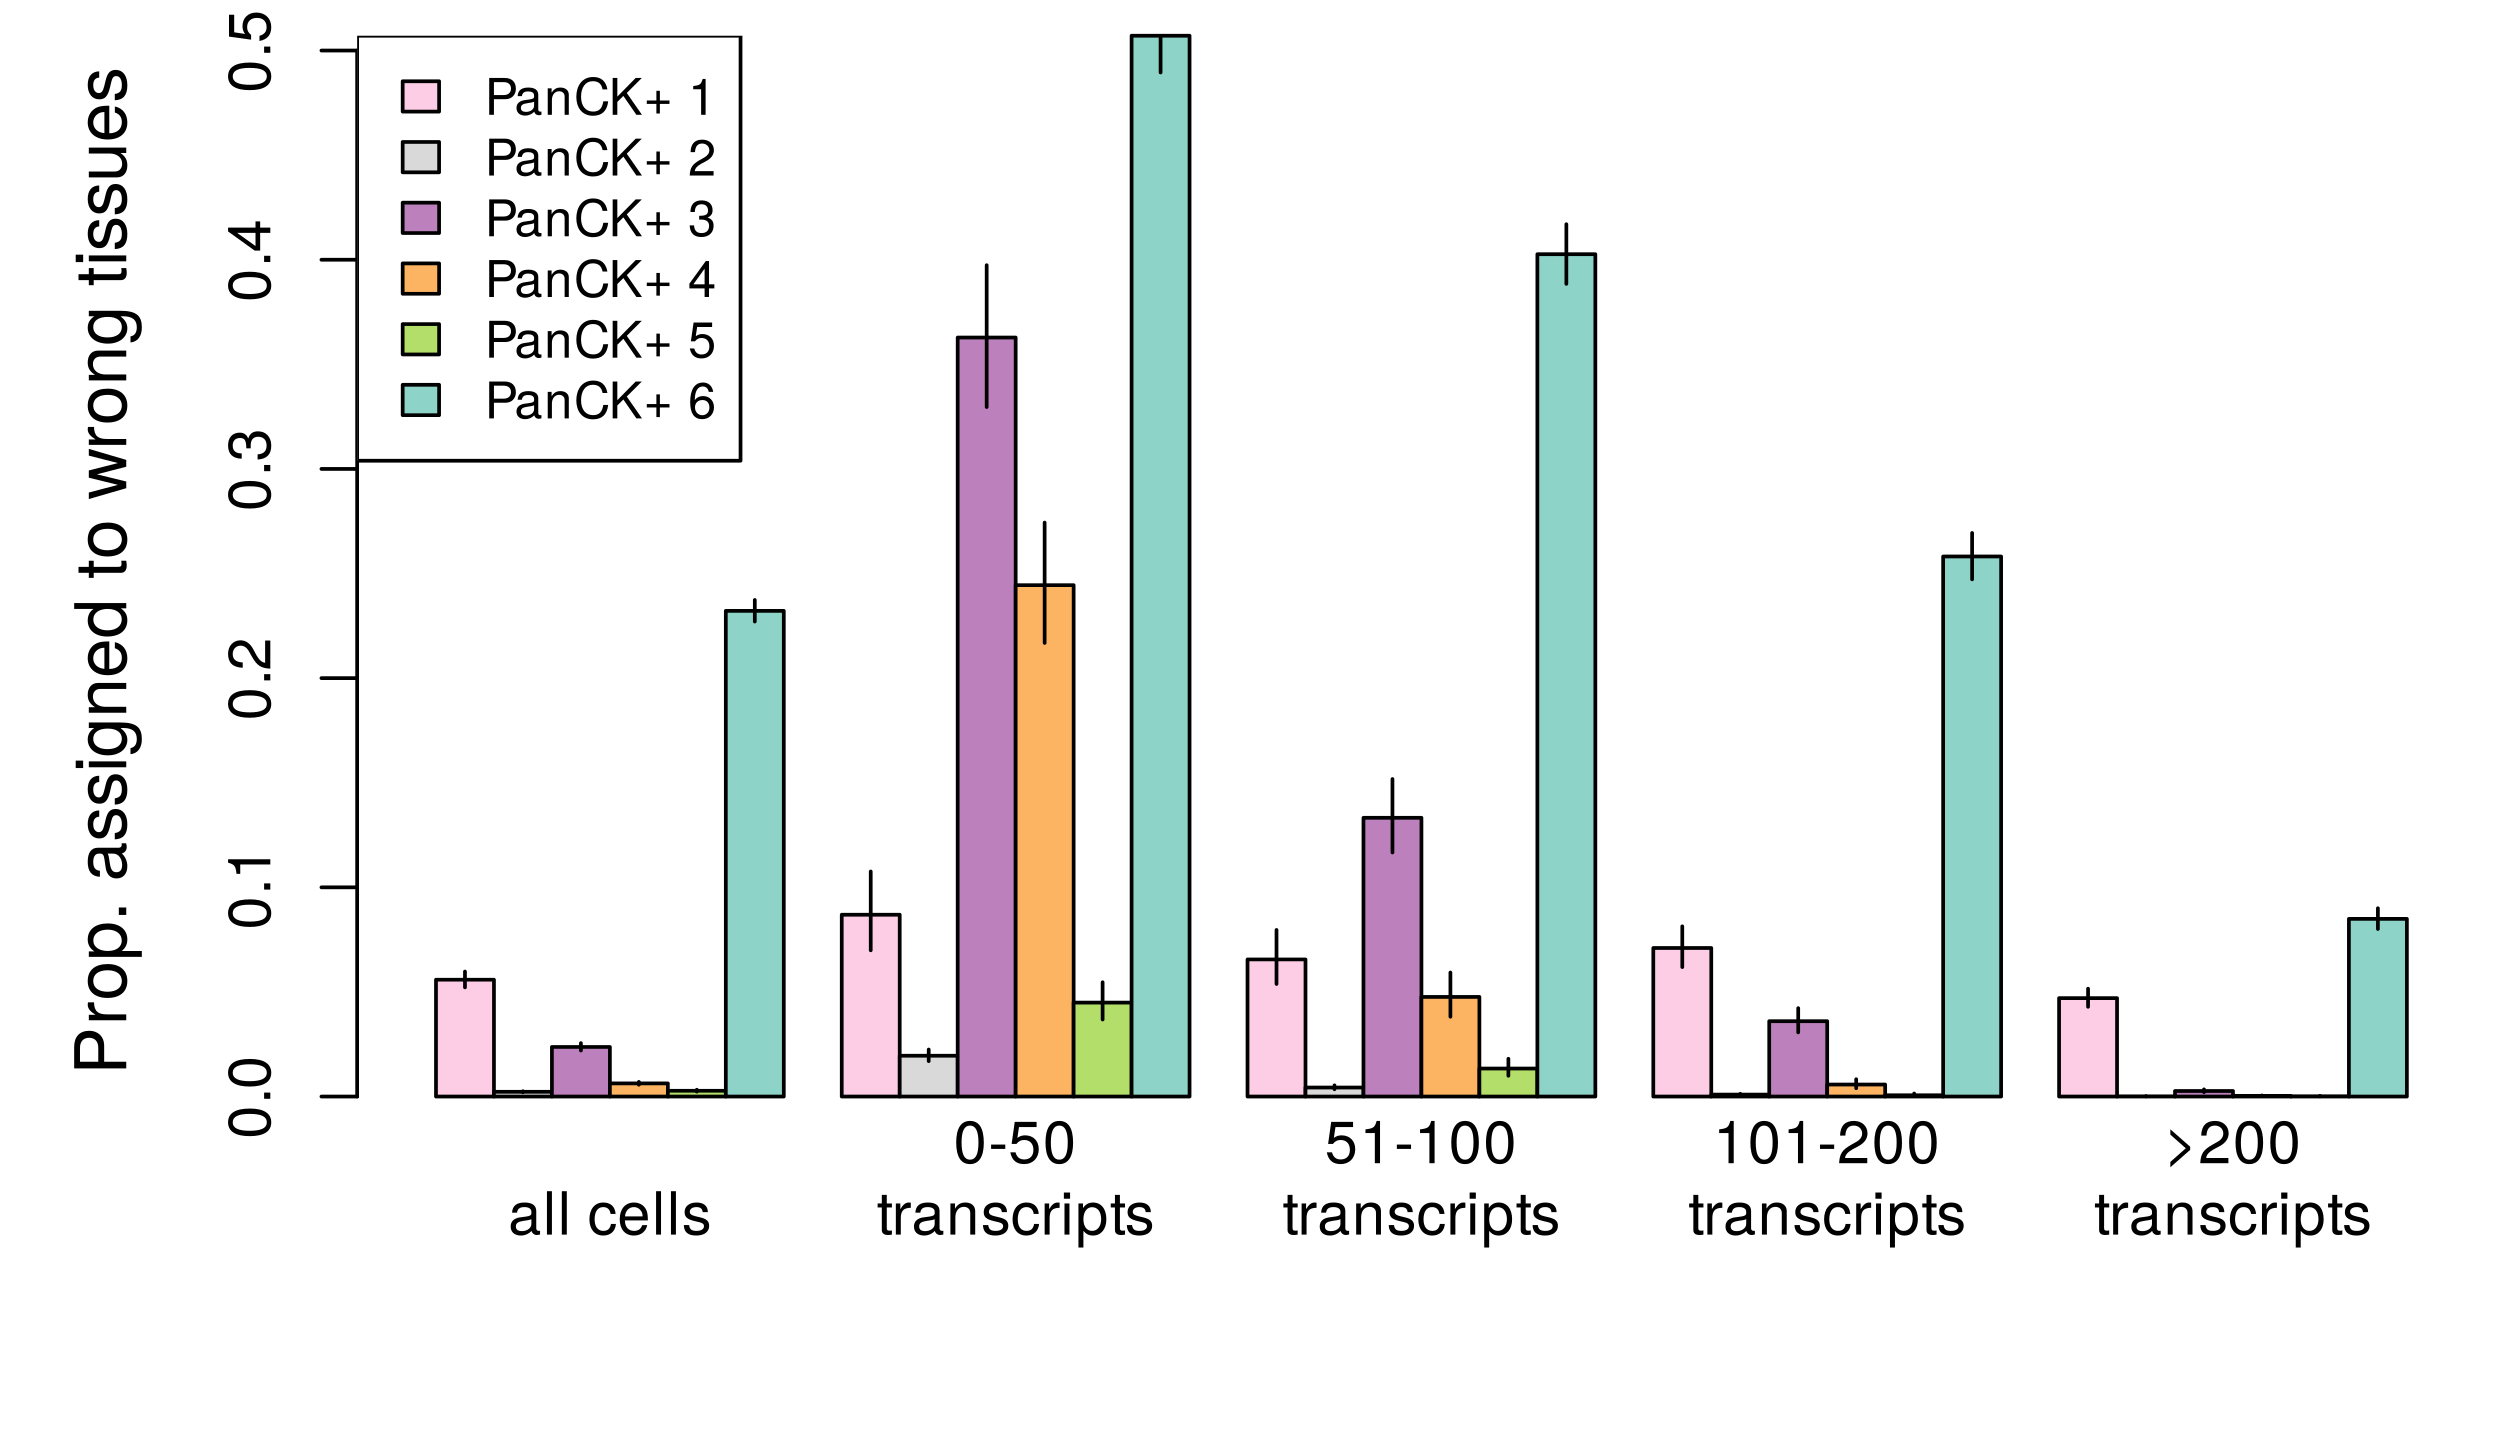 <?xml version="1.0" encoding="UTF-8"?>
<svg xmlns="http://www.w3.org/2000/svg" xmlns:xlink="http://www.w3.org/1999/xlink" width="504pt" height="288pt" viewBox="0 0 504 288" version="1.1">
<defs>
<g>
<symbol overflow="visible" id="glyph0-0">
<path style="stroke:none;" d=""/>
</symbol>
<symbol overflow="visible" id="glyph0-1">
<path style="stroke:none;" d="M 6.422 -0.031 L 6.422 -0.781 C 6.312 -0.75 6.266 -0.75 6.203 -0.75 C 5.859 -0.75 5.656 -0.938 5.656 -1.25 L 5.656 -4.75 C 5.656 -5.875 4.844 -6.469 3.297 -6.469 C 1.781 -6.469 0.844 -5.875 0.781 -4.422 L 1.781 -4.422 C 1.875 -5.203 2.328 -5.547 3.266 -5.547 C 4.156 -5.547 4.672 -5.203 4.672 -4.609 L 4.672 -4.344 C 4.672 -3.922 4.422 -3.75 3.625 -3.641 C 2.203 -3.469 1.984 -3.422 1.609 -3.266 C 0.875 -2.969 0.5 -2.406 0.5 -1.625 C 0.5 -0.484 1.297 0.188 2.562 0.188 C 3.375 0.188 4.156 -0.156 4.703 -0.75 C 4.812 -0.266 5.25 0.078 5.734 0.078 C 5.938 0.078 6.094 0.062 6.422 -0.031 Z M 4.672 -2.172 C 4.672 -1.266 3.75 -0.703 2.781 -0.703 C 2 -0.703 1.547 -0.969 1.547 -1.656 C 1.547 -2.312 1.984 -2.609 3.062 -2.766 C 4.109 -2.906 4.328 -2.953 4.672 -3.109 Z M 4.672 -2.172 "/>
</symbol>
<symbol overflow="visible" id="glyph0-2">
<path style="stroke:none;" d="M 1.812 0 L 1.812 -8.75 L 0.812 -8.75 L 0.812 0 Z M 1.812 0 "/>
</symbol>
<symbol overflow="visible" id="glyph0-3">
<path style="stroke:none;" d=""/>
</symbol>
<symbol overflow="visible" id="glyph0-4">
<path style="stroke:none;" d="M 5.719 -2.156 L 4.719 -2.156 C 4.547 -1.156 4.031 -0.75 3.188 -0.75 C 2.078 -0.75 1.422 -1.594 1.422 -3.078 C 1.422 -4.656 2.062 -5.547 3.156 -5.547 C 4 -5.547 4.531 -5.047 4.641 -4.172 L 5.656 -4.172 C 5.531 -5.719 4.578 -6.469 3.172 -6.469 C 1.469 -6.469 0.375 -5.172 0.375 -3.078 C 0.375 -1.062 1.453 0.188 3.156 0.188 C 4.656 0.188 5.609 -0.719 5.719 -2.156 Z M 5.719 -2.156 "/>
</symbol>
<symbol overflow="visible" id="glyph0-5">
<path style="stroke:none;" d="M 6.156 -2.859 C 6.156 -3.766 6.078 -4.344 5.906 -4.812 C 5.5 -5.844 4.531 -6.469 3.359 -6.469 C 1.609 -6.469 0.484 -5.172 0.484 -3.109 C 0.484 -1.047 1.578 0.188 3.344 0.188 C 4.781 0.188 5.766 -0.641 6.031 -1.906 L 5.016 -1.906 C 4.734 -1.078 4.172 -0.75 3.375 -0.75 C 2.328 -0.75 1.547 -1.422 1.531 -2.859 Z M 5.094 -3.75 C 5.094 -3.75 5.094 -3.703 5.078 -3.672 L 1.547 -3.672 C 1.625 -4.781 2.344 -5.547 3.344 -5.547 C 4.328 -5.547 5.094 -4.734 5.094 -3.75 Z M 5.094 -3.75 "/>
</symbol>
<symbol overflow="visible" id="glyph0-6">
<path style="stroke:none;" d="M 5.516 -1.766 C 5.516 -2.703 4.984 -3.172 3.734 -3.469 L 2.766 -3.703 C 1.953 -3.891 1.609 -4.156 1.609 -4.594 C 1.609 -5.172 2.125 -5.547 2.938 -5.547 C 3.75 -5.547 4.172 -5.203 4.203 -4.531 L 5.25 -4.531 C 5.25 -5.766 4.422 -6.469 2.969 -6.469 C 1.516 -6.469 0.562 -5.719 0.562 -4.547 C 0.562 -3.562 1.062 -3.094 2.562 -2.734 L 3.484 -2.516 C 4.188 -2.344 4.469 -2.141 4.469 -1.688 C 4.469 -1.094 3.875 -0.75 3 -0.75 C 2.094 -0.75 1.594 -0.953 1.469 -1.922 L 0.406 -1.922 C 0.453 -0.469 1.266 0.188 2.922 0.188 C 4.5 0.188 5.516 -0.547 5.516 -1.766 Z M 5.516 -1.766 "/>
</symbol>
<symbol overflow="visible" id="glyph0-7">
<path style="stroke:none;" d="M 6.078 -4.094 C 6.078 -7.047 5.141 -8.516 3.297 -8.516 C 1.469 -8.516 0.516 -7.016 0.516 -4.156 C 0.516 -1.297 1.469 0.188 3.297 0.188 C 5.094 0.188 6.078 -1.297 6.078 -4.094 Z M 5 -4.188 C 5 -1.781 4.453 -0.703 3.281 -0.703 C 2.156 -0.703 1.594 -1.828 1.594 -4.156 C 1.594 -6.484 2.156 -7.578 3.297 -7.578 C 4.438 -7.578 5 -6.469 5 -4.188 Z M 5 -4.188 "/>
</symbol>
<symbol overflow="visible" id="glyph0-8">
<path style="stroke:none;" d="M 3.406 -2.875 L 3.406 -3.75 L 0.547 -3.75 L 0.547 -2.875 Z M 3.406 -2.875 "/>
</symbol>
<symbol overflow="visible" id="glyph0-9">
<path style="stroke:none;" d="M 6.156 -2.812 C 6.156 -4.5 5.047 -5.609 3.406 -5.609 C 2.812 -5.609 2.328 -5.453 1.844 -5.094 L 2.172 -7.281 L 5.719 -7.281 L 5.719 -8.328 L 1.312 -8.328 L 0.688 -3.875 L 1.656 -3.875 C 2.141 -4.469 2.562 -4.672 3.219 -4.672 C 4.359 -4.672 5.078 -3.938 5.078 -2.672 C 5.078 -1.453 4.375 -0.75 3.219 -0.75 C 2.297 -0.75 1.734 -1.219 1.469 -2.188 L 0.422 -2.188 C 0.766 -0.484 1.734 0.188 3.234 0.188 C 4.953 0.188 6.156 -1.016 6.156 -2.812 Z M 6.156 -2.812 "/>
</symbol>
<symbol overflow="visible" id="glyph0-10">
<path style="stroke:none;" d="M 3.047 0 L 3.047 -0.844 C 2.922 -0.797 2.766 -0.797 2.562 -0.797 C 2.141 -0.797 2.016 -0.906 2.016 -1.359 L 2.016 -5.469 L 3.047 -5.469 L 3.047 -6.281 L 2.016 -6.281 L 2.016 -8.016 L 1.016 -8.016 L 1.016 -6.281 L 0.172 -6.281 L 0.172 -5.469 L 1.016 -5.469 L 1.016 -0.906 C 1.016 -0.281 1.453 0.078 2.234 0.078 C 2.469 0.078 2.719 0.062 3.047 0 Z M 3.047 0 "/>
</symbol>
<symbol overflow="visible" id="glyph0-11">
<path style="stroke:none;" d="M 3.859 -5.406 L 3.859 -6.438 C 3.688 -6.453 3.594 -6.469 3.469 -6.469 C 2.812 -6.469 2.328 -6.078 1.75 -5.141 L 1.75 -6.281 L 0.844 -6.281 L 0.844 0 L 1.844 0 L 1.844 -3.266 C 1.844 -4.688 2.297 -5.391 3.859 -5.406 Z M 3.859 -5.406 "/>
</symbol>
<symbol overflow="visible" id="glyph0-12">
<path style="stroke:none;" d="M 5.844 0 L 5.844 -4.75 C 5.844 -5.797 5.062 -6.469 3.859 -6.469 C 2.922 -6.469 2.312 -6.109 1.766 -5.234 L 1.766 -6.281 L 0.844 -6.281 L 0.844 0 L 1.844 0 L 1.844 -3.469 C 1.844 -4.75 2.531 -5.594 3.547 -5.594 C 4.344 -5.594 4.844 -5.109 4.844 -4.359 L 4.844 0 Z M 5.844 0 "/>
</symbol>
<symbol overflow="visible" id="glyph0-13">
<path style="stroke:none;" d="M 1.844 0 L 1.844 -6.281 L 0.844 -6.281 L 0.844 0 Z M 1.969 -7.234 L 1.969 -8.484 L 0.719 -8.484 L 0.719 -7.234 Z M 1.969 -7.234 "/>
</symbol>
<symbol overflow="visible" id="glyph0-14">
<path style="stroke:none;" d="M 6.281 -3.078 C 6.281 -5.203 5.25 -6.469 3.578 -6.469 C 2.719 -6.469 2.047 -6.078 1.578 -5.344 L 1.578 -6.281 L 0.656 -6.281 L 0.656 2.609 L 1.656 2.609 L 1.656 -0.75 C 2.188 -0.109 2.766 0.188 3.594 0.188 C 5.203 0.188 6.281 -1.078 6.281 -3.078 Z M 5.234 -3.109 C 5.234 -1.688 4.5 -0.75 3.406 -0.75 C 2.359 -0.75 1.656 -1.625 1.656 -3.094 C 1.656 -4.578 2.359 -5.531 3.406 -5.531 C 4.516 -5.531 5.234 -4.609 5.234 -3.109 Z M 5.234 -3.109 "/>
</symbol>
<symbol overflow="visible" id="glyph0-15">
<path style="stroke:none;" d="M 4.156 0 L 4.156 -8.516 L 3.469 -8.516 C 3.094 -7.203 2.859 -7.016 1.219 -6.812 L 1.219 -6.062 L 3.109 -6.062 L 3.109 0 Z M 4.156 0 "/>
</symbol>
<symbol overflow="visible" id="glyph0-16">
<path style="stroke:none;" d="M 6.125 -6.016 C 6.125 -7.453 5.016 -8.516 3.406 -8.516 C 1.672 -8.516 0.656 -7.625 0.594 -5.562 L 1.656 -5.562 C 1.734 -6.984 2.328 -7.578 3.375 -7.578 C 4.328 -7.578 5.047 -6.906 5.047 -5.984 C 5.047 -5.312 4.656 -4.734 3.906 -4.312 L 2.797 -3.688 C 1.016 -2.672 0.5 -1.875 0.406 0 L 6.078 0 L 6.078 -1.047 L 1.594 -1.047 C 1.703 -1.734 2.094 -2.188 3.125 -2.797 L 4.328 -3.438 C 5.516 -4.078 6.125 -4.969 6.125 -6.016 Z M 6.125 -6.016 "/>
</symbol>
<symbol overflow="visible" id="glyph0-17">
<path style="stroke:none;" d="M 5.375 -2.688 L 5.375 -3.312 L 1.375 -6.828 L 1.375 -5.75 L 4.484 -3 L 1.375 -0.25 L 1.375 0.828 Z M 5.375 -2.688 "/>
</symbol>
<symbol overflow="visible" id="glyph1-0">
<path style="stroke:none;" d=""/>
</symbol>
<symbol overflow="visible" id="glyph1-1">
<path style="stroke:none;" d="M -7.422 -8.891 C -9.391 -8.891 -10.5 -7.719 -10.5 -5.641 L -10.5 -1.312 L 0 -1.312 L 0 -2.656 L -4.453 -2.656 L -4.453 -5.953 C -4.453 -7.672 -5.672 -8.891 -7.422 -8.891 Z M -7.484 -7.484 C -6.328 -7.484 -5.641 -6.734 -5.641 -5.453 L -5.641 -2.656 L -9.328 -2.656 L -9.328 -5.453 C -9.328 -6.734 -8.625 -7.484 -7.484 -7.484 Z M -7.484 -7.484 "/>
</symbol>
<symbol overflow="visible" id="glyph1-2">
<path style="stroke:none;" d="M -6.5 -4.625 L -7.719 -4.625 C -7.75 -4.422 -7.766 -4.328 -7.766 -4.156 C -7.766 -3.391 -7.297 -2.797 -6.188 -2.109 L -7.547 -2.109 L -7.547 -1.016 L 0 -1.016 L 0 -2.203 L -3.922 -2.203 C -5.625 -2.203 -6.469 -2.766 -6.5 -4.625 Z M -6.5 -4.625 "/>
</symbol>
<symbol overflow="visible" id="glyph1-3">
<path style="stroke:none;" d="M -3.719 -7.344 C -6.328 -7.344 -7.766 -6.094 -7.766 -3.922 C -7.766 -1.797 -6.312 -0.516 -3.781 -0.516 C -1.234 -0.516 0.219 -1.781 0.219 -3.938 C 0.219 -6.047 -1.234 -7.344 -3.719 -7.344 Z M -3.734 -6.094 C -1.953 -6.094 -0.891 -5.266 -0.891 -3.938 C -0.891 -2.594 -1.938 -1.766 -3.781 -1.766 C -5.594 -1.766 -6.656 -2.594 -6.656 -3.938 C -6.656 -5.281 -5.609 -6.094 -3.734 -6.094 Z M -3.734 -6.094 "/>
</symbol>
<symbol overflow="visible" id="glyph1-4">
<path style="stroke:none;" d="M -3.703 -7.531 C -6.234 -7.531 -7.766 -6.297 -7.766 -4.297 C -7.766 -3.266 -7.297 -2.453 -6.406 -1.891 L -7.547 -1.891 L -7.547 -0.797 L 3.141 -0.797 L 3.141 -1.984 L -0.906 -1.984 C -0.125 -2.625 0.219 -3.328 0.219 -4.312 C 0.219 -6.25 -1.297 -7.531 -3.703 -7.531 Z M -3.734 -6.281 C -2.016 -6.281 -0.906 -5.406 -0.906 -4.094 C -0.906 -2.828 -1.938 -1.984 -3.719 -1.984 C -5.484 -1.984 -6.641 -2.828 -6.641 -4.094 C -6.641 -5.422 -5.531 -6.281 -3.734 -6.281 Z M -3.734 -6.281 "/>
</symbol>
<symbol overflow="visible" id="glyph1-5">
<path style="stroke:none;" d="M 0 -2.75 L -1.5 -2.75 L -1.5 -1.25 L 0 -1.25 Z M 0 -2.75 "/>
</symbol>
<symbol overflow="visible" id="glyph1-6">
<path style="stroke:none;" d=""/>
</symbol>
<symbol overflow="visible" id="glyph1-7">
<path style="stroke:none;" d="M -0.031 -7.703 L -0.938 -7.703 C -0.906 -7.578 -0.906 -7.516 -0.906 -7.453 C -0.906 -7.031 -1.125 -6.797 -1.5 -6.797 L -5.703 -6.797 C -7.047 -6.797 -7.766 -5.812 -7.766 -3.969 C -7.766 -2.125 -7.062 -1.016 -5.312 -0.938 L -5.312 -2.141 C -6.234 -2.25 -6.656 -2.797 -6.656 -3.922 C -6.656 -5 -6.25 -5.609 -5.531 -5.609 L -5.219 -5.609 C -4.703 -5.609 -4.5 -5.297 -4.375 -4.344 C -4.156 -2.656 -4.109 -2.391 -3.922 -1.938 C -3.562 -1.047 -2.875 -0.609 -1.953 -0.609 C -0.594 -0.609 0.219 -1.562 0.219 -3.078 C 0.219 -4.047 -0.188 -4.984 -0.891 -5.641 C -0.312 -5.781 0.094 -6.297 0.094 -6.891 C 0.094 -7.125 0.078 -7.312 -0.031 -7.703 Z M -2.609 -5.609 C -1.531 -5.609 -0.828 -4.516 -0.828 -3.344 C -0.828 -2.406 -1.172 -1.859 -1.984 -1.859 C -2.781 -1.859 -3.125 -2.391 -3.312 -3.672 C -3.484 -4.938 -3.547 -5.203 -3.734 -5.609 Z M -2.609 -5.609 "/>
</symbol>
<symbol overflow="visible" id="glyph1-8">
<path style="stroke:none;" d="M -2.125 -6.609 C -3.234 -6.609 -3.797 -5.984 -4.156 -4.484 L -4.438 -3.328 C -4.672 -2.344 -4.984 -1.938 -5.516 -1.938 C -6.203 -1.938 -6.656 -2.547 -6.656 -3.531 C -6.656 -4.5 -6.234 -5.016 -5.453 -5.047 L -5.453 -6.312 C -6.922 -6.297 -7.766 -5.312 -7.766 -3.578 C -7.766 -1.812 -6.859 -0.672 -5.453 -0.672 C -4.281 -0.672 -3.719 -1.281 -3.281 -3.062 L -3.016 -4.188 C -2.812 -5.031 -2.562 -5.359 -2.016 -5.359 C -1.312 -5.359 -0.891 -4.656 -0.891 -3.594 C -0.891 -2.516 -1.156 -1.922 -2.312 -1.75 L -2.312 -0.484 C -0.562 -0.547 0.219 -1.531 0.219 -3.5 C 0.219 -5.406 -0.656 -6.609 -2.125 -6.609 Z M -2.125 -6.609 "/>
</symbol>
<symbol overflow="visible" id="glyph1-9">
<path style="stroke:none;" d="M 0 -2.203 L -7.547 -2.203 L -7.547 -1.016 L 0 -1.016 Z M -8.688 -2.359 L -10.188 -2.359 L -10.188 -0.859 L -8.688 -0.859 Z M -8.688 -2.359 "/>
</symbol>
<symbol overflow="visible" id="glyph1-10">
<path style="stroke:none;" d="M -1.234 -7.047 L -7.547 -7.047 L -7.547 -5.938 L -6.453 -5.938 C -7.344 -5.328 -7.766 -4.594 -7.766 -3.625 C -7.766 -1.719 -6.156 -0.422 -3.703 -0.422 C -1.328 -0.422 0.219 -1.75 0.219 -3.531 C 0.219 -4.484 -0.188 -5.141 -1.141 -5.938 L -0.641 -5.938 C 1.375 -5.938 2.125 -5.109 2.125 -3.719 C 2.125 -2.766 1.781 -2.031 0.859 -1.891 L 0.859 -0.656 C 2.297 -0.797 3.141 -1.906 3.141 -3.672 C 3.141 -6.031 2.094 -7.047 -1.234 -7.047 Z M -3.734 -5.812 C -1.938 -5.812 -0.891 -5.047 -0.891 -3.781 C -0.891 -2.469 -1.938 -1.672 -3.781 -1.672 C -5.594 -1.672 -6.656 -2.484 -6.656 -3.766 C -6.656 -5.062 -5.562 -5.812 -3.734 -5.812 Z M -3.734 -5.812 "/>
</symbol>
<symbol overflow="visible" id="glyph1-11">
<path style="stroke:none;" d="M 0 -7.016 L -5.703 -7.016 C -6.953 -7.016 -7.766 -6.078 -7.766 -4.625 C -7.766 -3.5 -7.328 -2.781 -6.281 -2.125 L -7.547 -2.125 L -7.547 -1.016 L 0 -1.016 L 0 -2.203 L -4.156 -2.203 C -5.703 -2.203 -6.719 -3.047 -6.719 -4.266 C -6.719 -5.219 -6.141 -5.812 -5.234 -5.812 L 0 -5.812 Z M 0 -7.016 "/>
</symbol>
<symbol overflow="visible" id="glyph1-12">
<path style="stroke:none;" d="M -3.422 -7.391 C -4.531 -7.391 -5.219 -7.297 -5.781 -7.094 C -7.016 -6.594 -7.766 -5.453 -7.766 -4.031 C -7.766 -1.938 -6.203 -0.578 -3.734 -0.578 C -1.25 -0.578 0.219 -1.891 0.219 -4 C 0.219 -5.734 -0.766 -6.922 -2.297 -7.234 L -2.297 -6.016 C -1.297 -5.688 -0.891 -5.016 -0.891 -4.047 C -0.891 -2.797 -1.703 -1.859 -3.422 -1.828 Z M -4.5 -6.109 C -4.5 -6.109 -4.438 -6.109 -4.406 -6.094 L -4.406 -1.859 C -5.75 -1.953 -6.656 -2.812 -6.656 -4.016 C -6.656 -5.203 -5.672 -6.109 -4.5 -6.109 Z M -4.5 -6.109 "/>
</symbol>
<symbol overflow="visible" id="glyph1-13">
<path style="stroke:none;" d="M 0 -7.125 L -10.5 -7.125 L -10.5 -5.938 L -6.594 -5.938 C -7.359 -5.438 -7.766 -4.625 -7.766 -3.609 C -7.766 -1.656 -6.25 -0.375 -3.844 -0.375 C -1.297 -0.375 0.219 -1.625 0.219 -3.656 C 0.219 -4.703 -0.172 -5.422 -1.109 -6.062 L 0 -6.062 Z M -3.75 -5.938 C -2 -5.938 -0.906 -5.094 -0.906 -3.828 C -0.906 -2.5 -2.016 -1.625 -3.781 -1.625 C -5.531 -1.625 -6.641 -2.5 -6.641 -3.812 C -6.641 -5.109 -5.484 -5.938 -3.75 -5.938 Z M -3.75 -5.938 "/>
</symbol>
<symbol overflow="visible" id="glyph1-14">
<path style="stroke:none;" d="M 0 -3.656 L -1.016 -3.656 C -0.969 -3.5 -0.953 -3.312 -0.953 -3.078 C -0.953 -2.562 -1.094 -2.422 -1.625 -2.422 L -6.562 -2.422 L -6.562 -3.656 L -7.547 -3.656 L -7.547 -2.422 L -9.625 -2.422 L -9.625 -1.219 L -7.547 -1.219 L -7.547 -0.203 L -6.562 -0.203 L -6.562 -1.219 L -1.094 -1.219 C -0.328 -1.219 0.094 -1.75 0.094 -2.672 C 0.094 -2.969 0.078 -3.25 0 -3.656 Z M 0 -3.656 "/>
</symbol>
<symbol overflow="visible" id="glyph1-15">
<path style="stroke:none;" d="M -7.547 -10.203 L -7.547 -8.844 L -1.672 -7.344 L -7.547 -5.859 L -7.547 -4.391 L -1.672 -2.953 L -7.547 -1.406 L -7.547 -0.094 L 0 -2.281 L 0 -3.625 L -5.922 -5.078 L 0 -6.609 L 0 -7.984 Z M -7.547 -10.203 "/>
</symbol>
<symbol overflow="visible" id="glyph1-16">
<path style="stroke:none;" d="M 0 -6.938 L -7.547 -6.938 L -7.547 -5.75 L -3.391 -5.75 C -1.844 -5.75 -0.828 -4.938 -0.828 -3.688 C -0.828 -2.734 -1.406 -2.125 -2.312 -2.125 L -7.547 -2.125 L -7.547 -0.938 L -1.844 -0.938 C -0.594 -0.938 0.219 -1.875 0.219 -3.344 C 0.219 -4.453 -0.172 -5.156 -1.172 -5.859 L 0 -5.859 Z M 0 -6.938 "/>
</symbol>
<symbol overflow="visible" id="glyph2-0">
<path style="stroke:none;" d=""/>
</symbol>
<symbol overflow="visible" id="glyph2-1">
<path style="stroke:none;" d="M -4.094 -6.078 C -7.047 -6.078 -8.516 -5.141 -8.516 -3.297 C -8.516 -1.469 -7.016 -0.516 -4.156 -0.516 C -1.297 -0.516 0.188 -1.469 0.188 -3.297 C 0.188 -5.094 -1.297 -6.078 -4.094 -6.078 Z M -4.188 -5 C -1.781 -5 -0.703 -4.453 -0.703 -3.281 C -0.703 -2.156 -1.828 -1.594 -4.156 -1.594 C -6.484 -1.594 -7.578 -2.156 -7.578 -3.297 C -7.578 -4.438 -6.469 -5 -4.188 -5 Z M -4.188 -5 "/>
</symbol>
<symbol overflow="visible" id="glyph2-2">
<path style="stroke:none;" d="M 0 -2.297 L -1.25 -2.297 L -1.25 -1.047 L 0 -1.047 Z M 0 -2.297 "/>
</symbol>
<symbol overflow="visible" id="glyph2-3">
<path style="stroke:none;" d="M 0 -4.156 L -8.516 -4.156 L -8.516 -3.469 C -7.203 -3.094 -7.016 -2.859 -6.812 -1.219 L -6.062 -1.219 L -6.062 -3.109 L 0 -3.109 Z M 0 -4.156 "/>
</symbol>
<symbol overflow="visible" id="glyph2-4">
<path style="stroke:none;" d="M -6.016 -6.125 C -7.453 -6.125 -8.516 -5.016 -8.516 -3.406 C -8.516 -1.672 -7.625 -0.656 -5.562 -0.594 L -5.562 -1.656 C -6.984 -1.734 -7.578 -2.328 -7.578 -3.375 C -7.578 -4.328 -6.906 -5.047 -5.984 -5.047 C -5.312 -5.047 -4.734 -4.656 -4.312 -3.906 L -3.688 -2.797 C -2.672 -1.016 -1.875 -0.5 0 -0.406 L 0 -6.078 L -1.047 -6.078 L -1.047 -1.594 C -1.734 -1.703 -2.188 -2.094 -2.797 -3.125 L -3.438 -4.328 C -4.078 -5.516 -4.969 -6.125 -6.016 -6.125 Z M -6.016 -6.125 "/>
</symbol>
<symbol overflow="visible" id="glyph2-5">
<path style="stroke:none;" d="M -2.469 -6.078 C -3.5 -6.078 -4.109 -5.656 -4.453 -4.625 C -4.766 -5.422 -5.312 -5.812 -6.172 -5.812 C -7.625 -5.812 -8.516 -4.844 -8.516 -3.234 C -8.516 -1.516 -7.578 -0.594 -5.766 -0.562 L -5.766 -1.625 C -7.016 -1.641 -7.578 -2.156 -7.578 -3.234 C -7.578 -4.172 -7.031 -4.734 -6.125 -4.734 C -5.219 -4.734 -4.844 -4.344 -4.844 -2.656 L -3.953 -2.656 L -3.953 -3.234 C -3.953 -4.391 -3.406 -4.984 -2.453 -4.984 C -1.391 -4.984 -0.75 -4.328 -0.75 -3.234 C -0.75 -2.078 -1.328 -1.516 -2.562 -1.438 L -2.562 -0.391 C -0.672 -0.516 0.188 -1.453 0.188 -3.188 C 0.188 -4.938 -0.859 -6.078 -2.469 -6.078 Z M -2.469 -6.078 "/>
</symbol>
<symbol overflow="visible" id="glyph2-6">
<path style="stroke:none;" d="M -2.047 -6.234 L -2.984 -6.234 L -2.984 -4.984 L -8.516 -4.984 L -8.516 -4.203 L -3.156 -0.344 L -2.047 -0.344 L -2.047 -3.922 L 0 -3.922 L 0 -4.984 L -2.047 -4.984 Z M -2.984 -3.922 L -2.984 -1.266 L -6.703 -3.922 Z M -2.984 -3.922 "/>
</symbol>
<symbol overflow="visible" id="glyph2-7">
<path style="stroke:none;" d="M -2.812 -6.156 C -4.5 -6.156 -5.609 -5.047 -5.609 -3.406 C -5.609 -2.812 -5.453 -2.328 -5.094 -1.844 L -7.281 -2.172 L -7.281 -5.719 L -8.328 -5.719 L -8.328 -1.312 L -3.875 -0.688 L -3.875 -1.656 C -4.469 -2.141 -4.672 -2.562 -4.672 -3.219 C -4.672 -4.359 -3.938 -5.078 -2.672 -5.078 C -1.453 -5.078 -0.75 -4.375 -0.75 -3.219 C -0.75 -2.297 -1.219 -1.734 -2.188 -1.469 L -2.188 -0.422 C -0.484 -0.766 0.188 -1.734 0.188 -3.234 C 0.188 -4.953 -1.016 -6.156 -2.812 -6.156 Z M -2.812 -6.156 "/>
</symbol>
<symbol overflow="visible" id="glyph3-0">
<path style="stroke:none;" d=""/>
</symbol>
<symbol overflow="visible" id="glyph3-1">
<path style="stroke:none;" d="M 6.297 -5.25 C 6.297 -6.656 5.469 -7.438 4 -7.438 L 0.922 -7.438 L 0.922 0 L 1.875 0 L 1.875 -3.156 L 4.219 -3.156 C 5.438 -3.156 6.297 -4.016 6.297 -5.25 Z M 5.312 -5.297 C 5.312 -4.484 4.766 -3.984 3.859 -3.984 L 1.875 -3.984 L 1.875 -6.594 L 3.859 -6.594 C 4.766 -6.594 5.312 -6.109 5.312 -5.297 Z M 5.312 -5.297 "/>
</symbol>
<symbol overflow="visible" id="glyph3-2">
<path style="stroke:none;" d="M 5.453 -0.016 L 5.453 -0.656 C 5.359 -0.641 5.328 -0.641 5.281 -0.641 C 4.984 -0.641 4.812 -0.797 4.812 -1.062 L 4.812 -4.047 C 4.812 -4.984 4.125 -5.5 2.812 -5.5 C 1.516 -5.5 0.719 -5 0.656 -3.766 L 1.516 -3.766 C 1.594 -4.422 1.984 -4.719 2.781 -4.719 C 3.547 -4.719 3.969 -4.422 3.969 -3.922 L 3.969 -3.688 C 3.969 -3.344 3.75 -3.188 3.078 -3.109 C 1.875 -2.953 1.688 -2.906 1.375 -2.781 C 0.75 -2.516 0.422 -2.047 0.422 -1.391 C 0.422 -0.422 1.109 0.156 2.188 0.156 C 2.859 0.156 3.531 -0.125 4 -0.625 C 4.094 -0.219 4.453 0.078 4.875 0.078 C 5.047 0.078 5.188 0.047 5.453 -0.016 Z M 3.969 -1.844 C 3.969 -1.078 3.188 -0.594 2.359 -0.594 C 1.703 -0.594 1.312 -0.828 1.312 -1.406 C 1.312 -1.969 1.688 -2.219 2.609 -2.344 C 3.5 -2.469 3.688 -2.516 3.969 -2.641 Z M 3.969 -1.844 "/>
</symbol>
<symbol overflow="visible" id="glyph3-3">
<path style="stroke:none;" d="M 4.969 0 L 4.969 -4.047 C 4.969 -4.922 4.312 -5.5 3.281 -5.5 C 2.484 -5.5 1.969 -5.188 1.5 -4.453 L 1.5 -5.344 L 0.719 -5.344 L 0.719 0 L 1.562 0 L 1.562 -2.953 C 1.562 -4.047 2.156 -4.75 3.016 -4.75 C 3.688 -4.75 4.125 -4.344 4.125 -3.703 L 4.125 0 Z M 4.969 0 "/>
</symbol>
<symbol overflow="visible" id="glyph3-4">
<path style="stroke:none;" d="M 6.906 -2.719 L 5.922 -2.719 C 5.703 -1.312 5.109 -0.656 3.859 -0.656 C 2.375 -0.656 1.438 -1.781 1.438 -3.641 C 1.438 -5.547 2.344 -6.781 3.781 -6.781 C 4.938 -6.781 5.547 -6.266 5.781 -5.125 L 6.75 -5.125 C 6.453 -6.766 5.516 -7.625 3.891 -7.625 C 1.625 -7.625 0.484 -5.812 0.484 -3.625 C 0.484 -1.453 1.656 0.188 3.844 0.188 C 5.656 0.188 6.688 -0.781 6.906 -2.719 Z M 6.906 -2.719 "/>
</symbol>
<symbol overflow="visible" id="glyph3-5">
<path style="stroke:none;" d="M 6.719 0 L 3.656 -4.406 L 6.688 -7.438 L 5.453 -7.438 L 1.75 -3.672 L 1.75 -7.438 L 0.812 -7.438 L 0.812 0 L 1.75 0 L 1.75 -2.609 L 2.969 -3.812 L 5.594 0 Z M 6.719 0 "/>
</symbol>
<symbol overflow="visible" id="glyph3-6">
<path style="stroke:none;" d="M 5.266 -2.203 L 5.266 -2.891 L 3.328 -2.891 L 3.328 -4.844 L 2.625 -4.844 L 2.625 -2.891 L 0.688 -2.891 L 0.688 -2.203 L 2.625 -2.203 L 2.625 -0.266 L 3.328 -0.266 L 3.328 -2.203 Z M 5.266 -2.203 "/>
</symbol>
<symbol overflow="visible" id="glyph3-7">
<path style="stroke:none;" d=""/>
</symbol>
<symbol overflow="visible" id="glyph3-8">
<path style="stroke:none;" d="M 3.547 0 L 3.547 -7.234 L 2.953 -7.234 C 2.625 -6.125 2.422 -5.969 1.047 -5.797 L 1.047 -5.156 L 2.641 -5.156 L 2.641 0 Z M 3.547 0 "/>
</symbol>
<symbol overflow="visible" id="glyph3-9">
<path style="stroke:none;" d="M 5.219 -5.109 C 5.219 -6.344 4.266 -7.234 2.891 -7.234 C 1.422 -7.234 0.562 -6.484 0.516 -4.719 L 1.406 -4.719 C 1.484 -5.938 1.984 -6.453 2.859 -6.453 C 3.688 -6.453 4.297 -5.859 4.297 -5.094 C 4.297 -4.516 3.953 -4.031 3.312 -3.656 L 2.375 -3.125 C 0.875 -2.281 0.422 -1.594 0.344 0 L 5.156 0 L 5.156 -0.891 L 1.359 -0.891 C 1.453 -1.484 1.781 -1.859 2.656 -2.375 L 3.688 -2.922 C 4.688 -3.469 5.219 -4.219 5.219 -5.109 Z M 5.219 -5.109 "/>
</symbol>
<symbol overflow="visible" id="glyph3-10">
<path style="stroke:none;" d="M 5.156 -2.109 C 5.156 -2.984 4.812 -3.484 3.938 -3.781 C 4.609 -4.047 4.953 -4.516 4.953 -5.25 C 4.953 -6.484 4.125 -7.234 2.75 -7.234 C 1.281 -7.234 0.516 -6.438 0.484 -4.891 L 1.375 -4.891 C 1.391 -5.969 1.844 -6.453 2.75 -6.453 C 3.547 -6.453 4.031 -5.984 4.031 -5.219 C 4.031 -4.438 3.688 -4.125 2.25 -4.125 L 2.25 -3.359 L 2.75 -3.359 C 3.734 -3.359 4.25 -2.891 4.25 -2.094 C 4.25 -1.188 3.688 -0.641 2.75 -0.641 C 1.766 -0.641 1.281 -1.125 1.219 -2.188 L 0.328 -2.188 C 0.438 -0.578 1.234 0.156 2.719 0.156 C 4.203 0.156 5.156 -0.734 5.156 -2.109 Z M 5.156 -2.109 "/>
</symbol>
<symbol overflow="visible" id="glyph3-11">
<path style="stroke:none;" d="M 5.312 -1.734 L 5.312 -2.547 L 4.234 -2.547 L 4.234 -7.234 L 3.578 -7.234 L 0.281 -2.688 L 0.281 -1.734 L 3.344 -1.734 L 3.344 0 L 4.234 0 L 4.234 -1.734 Z M 3.344 -2.547 L 1.078 -2.547 L 3.344 -5.703 Z M 3.344 -2.547 "/>
</symbol>
<symbol overflow="visible" id="glyph3-12">
<path style="stroke:none;" d="M 5.234 -2.391 C 5.234 -3.828 4.281 -4.766 2.891 -4.766 C 2.391 -4.766 1.984 -4.625 1.562 -4.328 L 1.844 -6.188 L 4.859 -6.188 L 4.859 -7.078 L 1.125 -7.078 L 0.578 -3.297 L 1.406 -3.297 C 1.828 -3.797 2.172 -3.969 2.734 -3.969 C 3.703 -3.969 4.312 -3.344 4.312 -2.281 C 4.312 -1.234 3.719 -0.641 2.734 -0.641 C 1.953 -0.641 1.469 -1.047 1.25 -1.859 L 0.359 -1.859 C 0.656 -0.422 1.469 0.156 2.75 0.156 C 4.219 0.156 5.234 -0.875 5.234 -2.391 Z M 5.234 -2.391 "/>
</symbol>
<symbol overflow="visible" id="glyph3-13">
<path style="stroke:none;" d="M 5.234 -2.25 C 5.234 -3.594 4.312 -4.5 3.016 -4.5 C 2.312 -4.5 1.75 -4.219 1.359 -3.688 C 1.375 -5.453 1.938 -6.438 2.969 -6.438 C 3.609 -6.438 4.047 -6.047 4.188 -5.344 L 5.078 -5.344 C 4.906 -6.531 4.125 -7.234 3.031 -7.234 C 1.344 -7.234 0.438 -5.812 0.438 -3.297 C 0.438 -1.047 1.219 0.156 2.859 0.156 C 4.25 0.156 5.234 -0.828 5.234 -2.25 Z M 4.312 -2.172 C 4.312 -1.266 3.703 -0.641 2.875 -0.641 C 2.047 -0.641 1.406 -1.297 1.406 -2.219 C 1.406 -3.125 2.016 -3.703 2.906 -3.703 C 3.781 -3.703 4.312 -3.141 4.312 -2.172 Z M 4.312 -2.172 "/>
</symbol>
</g>
<clipPath id="clip1">
  <path d="M 233 7.199 L 235 7.199 L 235 15 L 233 15 Z M 233 7.199 "/>
</clipPath>
<clipPath id="clip2">
  <path d="M 72 7.199 L 150 7.199 L 150 93 L 72 93 Z M 72 7.199 "/>
</clipPath>
<clipPath id="clip3">
  <path d="M 72 7.199 L 150 7.199 L 150 94 L 72 94 Z M 72 7.199 "/>
</clipPath>
</defs>
<g id="surface15047">
<rect x="0" y="0" width="504" height="288" style="fill:rgb(100%,100%,100%);fill-opacity:1;stroke:none;"/>
<path style="fill-rule:nonzero;fill:rgb(98.824%,80.392%,89.804%);fill-opacity:1;stroke-width:0.75;stroke-linecap:round;stroke-linejoin:round;stroke:rgb(0%,0%,0%);stroke-opacity:1;stroke-miterlimit:10;" d="M 87.895 221.062 L 99.582 221.062 L 99.582 197.508 L 87.895 197.508 Z M 87.895 221.062 "/>
<path style="fill-rule:nonzero;fill:rgb(85.098%,85.098%,85.098%);fill-opacity:1;stroke-width:0.75;stroke-linecap:round;stroke-linejoin:round;stroke:rgb(0%,0%,0%);stroke-opacity:1;stroke-miterlimit:10;" d="M 99.578 221.062 L 111.266 221.062 L 111.266 220.109 L 99.578 220.109 Z M 99.578 221.062 "/>
<path style="fill-rule:nonzero;fill:rgb(73.725%,50.196%,74.118%);fill-opacity:1;stroke-width:0.75;stroke-linecap:round;stroke-linejoin:round;stroke:rgb(0%,0%,0%);stroke-opacity:1;stroke-miterlimit:10;" d="M 111.266 221.062 L 122.953 221.062 L 122.953 211.07 L 111.266 211.07 Z M 111.266 221.062 "/>
<path style="fill-rule:nonzero;fill:rgb(99.216%,70.588%,38.431%);fill-opacity:1;stroke-width:0.75;stroke-linecap:round;stroke-linejoin:round;stroke:rgb(0%,0%,0%);stroke-opacity:1;stroke-miterlimit:10;" d="M 122.953 221.062 L 134.641 221.062 L 134.641 218.414 L 122.953 218.414 Z M 122.953 221.062 "/>
<path style="fill-rule:nonzero;fill:rgb(70.196%,87.059%,41.176%);fill-opacity:1;stroke-width:0.75;stroke-linecap:round;stroke-linejoin:round;stroke:rgb(0%,0%,0%);stroke-opacity:1;stroke-miterlimit:10;" d="M 134.637 221.062 L 146.324 221.062 L 146.324 219.898 L 134.637 219.898 Z M 134.637 221.062 "/>
<path style="fill-rule:nonzero;fill:rgb(55.294%,82.745%,78.039%);fill-opacity:1;stroke-width:0.75;stroke-linecap:round;stroke-linejoin:round;stroke:rgb(0%,0%,0%);stroke-opacity:1;stroke-miterlimit:10;" d="M 146.324 221.062 L 158.012 221.062 L 158.012 123.148 L 146.324 123.148 Z M 146.324 221.062 "/>
<path style="fill-rule:nonzero;fill:rgb(98.824%,80.392%,89.804%);fill-opacity:1;stroke-width:0.75;stroke-linecap:round;stroke-linejoin:round;stroke:rgb(0%,0%,0%);stroke-opacity:1;stroke-miterlimit:10;" d="M 169.695 221.062 L 181.383 221.062 L 181.383 184.41 L 169.695 184.41 Z M 169.695 221.062 "/>
<path style="fill-rule:nonzero;fill:rgb(85.098%,85.098%,85.098%);fill-opacity:1;stroke-width:0.75;stroke-linecap:round;stroke-linejoin:round;stroke:rgb(0%,0%,0%);stroke-opacity:1;stroke-miterlimit:10;" d="M 181.383 221.062 L 193.07 221.062 L 193.07 212.836 L 181.383 212.836 Z M 181.383 221.062 "/>
<path style="fill-rule:nonzero;fill:rgb(73.725%,50.196%,74.118%);fill-opacity:1;stroke-width:0.75;stroke-linecap:round;stroke-linejoin:round;stroke:rgb(0%,0%,0%);stroke-opacity:1;stroke-miterlimit:10;" d="M 193.07 221.062 L 204.758 221.062 L 204.758 68.047 L 193.07 68.047 Z M 193.07 221.062 "/>
<path style="fill-rule:nonzero;fill:rgb(99.216%,70.588%,38.431%);fill-opacity:1;stroke-width:0.75;stroke-linecap:round;stroke-linejoin:round;stroke:rgb(0%,0%,0%);stroke-opacity:1;stroke-miterlimit:10;" d="M 204.758 221.062 L 216.445 221.062 L 216.445 117.969 L 204.758 117.969 Z M 204.758 221.062 "/>
<path style="fill-rule:nonzero;fill:rgb(70.196%,87.059%,41.176%);fill-opacity:1;stroke-width:0.75;stroke-linecap:round;stroke-linejoin:round;stroke:rgb(0%,0%,0%);stroke-opacity:1;stroke-miterlimit:10;" d="M 216.441 221.062 L 228.129 221.062 L 228.129 202.129 L 216.441 202.129 Z M 216.441 221.062 "/>
<path style="fill-rule:nonzero;fill:rgb(55.294%,82.745%,78.039%);fill-opacity:1;stroke-width:0.75;stroke-linecap:round;stroke-linejoin:round;stroke:rgb(0%,0%,0%);stroke-opacity:1;stroke-miterlimit:10;" d="M 228.129 221.062 L 239.816 221.062 L 239.816 7.199 L 228.129 7.199 Z M 228.129 221.062 "/>
<path style="fill-rule:nonzero;fill:rgb(98.824%,80.392%,89.804%);fill-opacity:1;stroke-width:0.75;stroke-linecap:round;stroke-linejoin:round;stroke:rgb(0%,0%,0%);stroke-opacity:1;stroke-miterlimit:10;" d="M 251.5 221.062 L 263.188 221.062 L 263.188 193.422 L 251.5 193.422 Z M 251.5 221.062 "/>
<path style="fill-rule:nonzero;fill:rgb(85.098%,85.098%,85.098%);fill-opacity:1;stroke-width:0.75;stroke-linecap:round;stroke-linejoin:round;stroke:rgb(0%,0%,0%);stroke-opacity:1;stroke-miterlimit:10;" d="M 263.188 221.062 L 274.875 221.062 L 274.875 219.242 L 263.188 219.242 Z M 263.188 221.062 "/>
<path style="fill-rule:nonzero;fill:rgb(73.725%,50.196%,74.118%);fill-opacity:1;stroke-width:0.75;stroke-linecap:round;stroke-linejoin:round;stroke:rgb(0%,0%,0%);stroke-opacity:1;stroke-miterlimit:10;" d="M 274.875 221.062 L 286.562 221.062 L 286.562 164.867 L 274.875 164.867 Z M 274.875 221.062 "/>
<path style="fill-rule:nonzero;fill:rgb(99.216%,70.588%,38.431%);fill-opacity:1;stroke-width:0.75;stroke-linecap:round;stroke-linejoin:round;stroke:rgb(0%,0%,0%);stroke-opacity:1;stroke-miterlimit:10;" d="M 286.559 221.062 L 298.246 221.062 L 298.246 200.98 L 286.559 200.98 Z M 286.559 221.062 "/>
<path style="fill-rule:nonzero;fill:rgb(70.196%,87.059%,41.176%);fill-opacity:1;stroke-width:0.75;stroke-linecap:round;stroke-linejoin:round;stroke:rgb(0%,0%,0%);stroke-opacity:1;stroke-miterlimit:10;" d="M 298.246 221.062 L 309.934 221.062 L 309.934 215.414 L 298.246 215.414 Z M 298.246 221.062 "/>
<path style="fill-rule:nonzero;fill:rgb(55.294%,82.745%,78.039%);fill-opacity:1;stroke-width:0.75;stroke-linecap:round;stroke-linejoin:round;stroke:rgb(0%,0%,0%);stroke-opacity:1;stroke-miterlimit:10;" d="M 309.934 221.062 L 321.621 221.062 L 321.621 51.25 L 309.934 51.25 Z M 309.934 221.062 "/>
<path style="fill-rule:nonzero;fill:rgb(98.824%,80.392%,89.804%);fill-opacity:1;stroke-width:0.75;stroke-linecap:round;stroke-linejoin:round;stroke:rgb(0%,0%,0%);stroke-opacity:1;stroke-miterlimit:10;" d="M 333.305 221.062 L 344.992 221.062 L 344.992 191.117 L 333.305 191.117 Z M 333.305 221.062 "/>
<path style="fill-rule:nonzero;fill:rgb(85.098%,85.098%,85.098%);fill-opacity:1;stroke-width:0.75;stroke-linecap:round;stroke-linejoin:round;stroke:rgb(0%,0%,0%);stroke-opacity:1;stroke-miterlimit:10;" d="M 344.992 221.062 L 356.68 221.062 L 356.68 220.668 L 344.992 220.668 Z M 344.992 221.062 "/>
<path style="fill-rule:nonzero;fill:rgb(73.725%,50.196%,74.118%);fill-opacity:1;stroke-width:0.75;stroke-linecap:round;stroke-linejoin:round;stroke:rgb(0%,0%,0%);stroke-opacity:1;stroke-miterlimit:10;" d="M 356.676 221.062 L 368.363 221.062 L 368.363 205.871 L 356.676 205.871 Z M 356.676 221.062 "/>
<path style="fill-rule:nonzero;fill:rgb(99.216%,70.588%,38.431%);fill-opacity:1;stroke-width:0.75;stroke-linecap:round;stroke-linejoin:round;stroke:rgb(0%,0%,0%);stroke-opacity:1;stroke-miterlimit:10;" d="M 368.363 221.062 L 380.051 221.062 L 380.051 218.645 L 368.363 218.645 Z M 368.363 221.062 "/>
<path style="fill-rule:nonzero;fill:rgb(70.196%,87.059%,41.176%);fill-opacity:1;stroke-width:0.75;stroke-linecap:round;stroke-linejoin:round;stroke:rgb(0%,0%,0%);stroke-opacity:1;stroke-miterlimit:10;" d="M 380.051 221.062 L 391.738 221.062 L 391.738 220.801 L 380.051 220.801 Z M 380.051 221.062 "/>
<path style="fill-rule:nonzero;fill:rgb(55.294%,82.745%,78.039%);fill-opacity:1;stroke-width:0.75;stroke-linecap:round;stroke-linejoin:round;stroke:rgb(0%,0%,0%);stroke-opacity:1;stroke-miterlimit:10;" d="M 391.738 221.062 L 403.426 221.062 L 403.426 112.188 L 391.738 112.188 Z M 391.738 221.062 "/>
<path style="fill-rule:nonzero;fill:rgb(98.824%,80.392%,89.804%);fill-opacity:1;stroke-width:0.75;stroke-linecap:round;stroke-linejoin:round;stroke:rgb(0%,0%,0%);stroke-opacity:1;stroke-miterlimit:10;" d="M 415.109 221.062 L 426.797 221.062 L 426.797 201.227 L 415.109 201.227 Z M 415.109 221.062 "/>
<path style="fill-rule:nonzero;fill:rgb(85.098%,85.098%,85.098%);fill-opacity:1;stroke-width:0.75;stroke-linecap:round;stroke-linejoin:round;stroke:rgb(0%,0%,0%);stroke-opacity:1;stroke-miterlimit:10;" d="M 426.797 221.062 L 438.484 221.062 L 438.484 221.016 L 426.797 221.016 Z M 426.797 221.062 "/>
<path style="fill-rule:nonzero;fill:rgb(73.725%,50.196%,74.118%);fill-opacity:1;stroke-width:0.75;stroke-linecap:round;stroke-linejoin:round;stroke:rgb(0%,0%,0%);stroke-opacity:1;stroke-miterlimit:10;" d="M 438.48 221.062 L 450.168 221.062 L 450.168 219.945 L 438.48 219.945 Z M 438.48 221.062 "/>
<path style="fill-rule:nonzero;fill:rgb(99.216%,70.588%,38.431%);fill-opacity:1;stroke-width:0.75;stroke-linecap:round;stroke-linejoin:round;stroke:rgb(0%,0%,0%);stroke-opacity:1;stroke-miterlimit:10;" d="M 450.168 221.062 L 461.855 221.062 L 461.855 220.93 L 450.168 220.93 Z M 450.168 221.062 "/>
<path style="fill-rule:nonzero;fill:rgb(70.196%,87.059%,41.176%);fill-opacity:1;stroke-width:0.75;stroke-linecap:round;stroke-linejoin:round;stroke:rgb(0%,0%,0%);stroke-opacity:1;stroke-miterlimit:10;" d="M 461.855 221.062 L 473.543 221.062 L 473.543 221 L 461.855 221 Z M 461.855 221.062 "/>
<path style="fill-rule:nonzero;fill:rgb(55.294%,82.745%,78.039%);fill-opacity:1;stroke-width:0.75;stroke-linecap:round;stroke-linejoin:round;stroke:rgb(0%,0%,0%);stroke-opacity:1;stroke-miterlimit:10;" d="M 473.539 221.062 L 485.227 221.062 L 485.227 185.246 L 473.539 185.246 Z M 473.539 221.062 "/>
<g style="fill:rgb(0%,0%,0%);fill-opacity:1;">
  <use xlink:href="#glyph0-1" x="102.453" y="248.897"/>
  <use xlink:href="#glyph0-2" x="109.453" y="248.897"/>
  <use xlink:href="#glyph0-2" x="112.453" y="248.897"/>
  <use xlink:href="#glyph0-3" x="115.453" y="248.897"/>
  <use xlink:href="#glyph0-4" x="118.453" y="248.897"/>
  <use xlink:href="#glyph0-5" x="124.453" y="248.897"/>
  <use xlink:href="#glyph0-2" x="131.453" y="248.897"/>
  <use xlink:href="#glyph0-2" x="134.453" y="248.897"/>
  <use xlink:href="#glyph0-6" x="137.453" y="248.897"/>
</g>
<g style="fill:rgb(0%,0%,0%);fill-opacity:1;">
  <use xlink:href="#glyph0-7" x="192.258" y="234.495"/>
  <use xlink:href="#glyph0-8" x="199.258" y="234.495"/>
  <use xlink:href="#glyph0-9" x="203.258" y="234.495"/>
  <use xlink:href="#glyph0-7" x="210.258" y="234.495"/>
</g>
<g style="fill:rgb(0%,0%,0%);fill-opacity:1;">
  <use xlink:href="#glyph0-10" x="176.758" y="248.897"/>
  <use xlink:href="#glyph0-11" x="179.758" y="248.897"/>
  <use xlink:href="#glyph0-1" x="183.758" y="248.897"/>
  <use xlink:href="#glyph0-12" x="190.758" y="248.897"/>
  <use xlink:href="#glyph0-6" x="197.758" y="248.897"/>
  <use xlink:href="#glyph0-4" x="203.758" y="248.897"/>
  <use xlink:href="#glyph0-11" x="209.758" y="248.897"/>
  <use xlink:href="#glyph0-13" x="213.758" y="248.897"/>
  <use xlink:href="#glyph0-14" x="216.758" y="248.897"/>
  <use xlink:href="#glyph0-10" x="223.758" y="248.897"/>
  <use xlink:href="#glyph0-6" x="226.758" y="248.897"/>
</g>
<g style="fill:rgb(0%,0%,0%);fill-opacity:1;">
  <use xlink:href="#glyph0-9" x="267.059" y="234.495"/>
  <use xlink:href="#glyph0-15" x="274.059" y="234.495"/>
  <use xlink:href="#glyph0-8" x="281.059" y="234.495"/>
  <use xlink:href="#glyph0-15" x="285.059" y="234.495"/>
  <use xlink:href="#glyph0-7" x="292.059" y="234.495"/>
  <use xlink:href="#glyph0-7" x="299.059" y="234.495"/>
</g>
<g style="fill:rgb(0%,0%,0%);fill-opacity:1;">
  <use xlink:href="#glyph0-10" x="258.559" y="248.897"/>
  <use xlink:href="#glyph0-11" x="261.559" y="248.897"/>
  <use xlink:href="#glyph0-1" x="265.559" y="248.897"/>
  <use xlink:href="#glyph0-12" x="272.559" y="248.897"/>
  <use xlink:href="#glyph0-6" x="279.559" y="248.897"/>
  <use xlink:href="#glyph0-4" x="285.559" y="248.897"/>
  <use xlink:href="#glyph0-11" x="291.559" y="248.897"/>
  <use xlink:href="#glyph0-13" x="295.559" y="248.897"/>
  <use xlink:href="#glyph0-14" x="298.559" y="248.897"/>
  <use xlink:href="#glyph0-10" x="305.559" y="248.897"/>
  <use xlink:href="#glyph0-6" x="308.559" y="248.897"/>
</g>
<g style="fill:rgb(0%,0%,0%);fill-opacity:1;">
  <use xlink:href="#glyph0-15" x="345.363" y="234.495"/>
  <use xlink:href="#glyph0-7" x="352.363" y="234.495"/>
  <use xlink:href="#glyph0-15" x="359.363" y="234.495"/>
  <use xlink:href="#glyph0-8" x="366.363" y="234.495"/>
  <use xlink:href="#glyph0-16" x="370.363" y="234.495"/>
  <use xlink:href="#glyph0-7" x="377.363" y="234.495"/>
  <use xlink:href="#glyph0-7" x="384.363" y="234.495"/>
</g>
<g style="fill:rgb(0%,0%,0%);fill-opacity:1;">
  <use xlink:href="#glyph0-10" x="340.363" y="248.897"/>
  <use xlink:href="#glyph0-11" x="343.363" y="248.897"/>
  <use xlink:href="#glyph0-1" x="347.363" y="248.897"/>
  <use xlink:href="#glyph0-12" x="354.363" y="248.897"/>
  <use xlink:href="#glyph0-6" x="361.363" y="248.897"/>
  <use xlink:href="#glyph0-4" x="367.363" y="248.897"/>
  <use xlink:href="#glyph0-11" x="373.363" y="248.897"/>
  <use xlink:href="#glyph0-13" x="377.363" y="248.897"/>
  <use xlink:href="#glyph0-14" x="380.363" y="248.897"/>
  <use xlink:href="#glyph0-10" x="387.363" y="248.897"/>
  <use xlink:href="#glyph0-6" x="390.363" y="248.897"/>
</g>
<g style="fill:rgb(0%,0%,0%);fill-opacity:1;">
  <use xlink:href="#glyph0-17" x="436.168" y="234.495"/>
  <use xlink:href="#glyph0-16" x="443.168" y="234.495"/>
  <use xlink:href="#glyph0-7" x="450.168" y="234.495"/>
  <use xlink:href="#glyph0-7" x="457.168" y="234.495"/>
</g>
<g style="fill:rgb(0%,0%,0%);fill-opacity:1;">
  <use xlink:href="#glyph0-10" x="422.168" y="248.897"/>
  <use xlink:href="#glyph0-11" x="425.168" y="248.897"/>
  <use xlink:href="#glyph0-1" x="429.168" y="248.897"/>
  <use xlink:href="#glyph0-12" x="436.168" y="248.897"/>
  <use xlink:href="#glyph0-6" x="443.168" y="248.897"/>
  <use xlink:href="#glyph0-4" x="449.168" y="248.897"/>
  <use xlink:href="#glyph0-11" x="455.168" y="248.897"/>
  <use xlink:href="#glyph0-13" x="459.168" y="248.897"/>
  <use xlink:href="#glyph0-14" x="462.168" y="248.897"/>
  <use xlink:href="#glyph0-10" x="469.168" y="248.897"/>
  <use xlink:href="#glyph0-6" x="472.168" y="248.897"/>
</g>
<g style="fill:rgb(0%,0%,0%);fill-opacity:1;">
  <use xlink:href="#glyph1-1" x="25.452" y="216.699"/>
  <use xlink:href="#glyph1-2" x="25.452" y="206.699"/>
  <use xlink:href="#glyph1-3" x="25.452" y="201.699"/>
  <use xlink:href="#glyph1-4" x="25.452" y="193.699"/>
  <use xlink:href="#glyph1-5" x="25.452" y="185.699"/>
  <use xlink:href="#glyph1-6" x="25.452" y="181.699"/>
  <use xlink:href="#glyph1-7" x="25.452" y="177.699"/>
  <use xlink:href="#glyph1-8" x="25.452" y="169.699"/>
  <use xlink:href="#glyph1-8" x="25.452" y="162.699"/>
  <use xlink:href="#glyph1-9" x="25.452" y="155.699"/>
  <use xlink:href="#glyph1-10" x="25.452" y="152.699"/>
  <use xlink:href="#glyph1-11" x="25.452" y="144.699"/>
  <use xlink:href="#glyph1-12" x="25.452" y="136.699"/>
  <use xlink:href="#glyph1-13" x="25.452" y="128.699"/>
  <use xlink:href="#glyph1-6" x="25.452" y="120.699"/>
  <use xlink:href="#glyph1-14" x="25.452" y="116.699"/>
  <use xlink:href="#glyph1-3" x="25.452" y="112.699"/>
  <use xlink:href="#glyph1-6" x="25.452" y="104.699"/>
  <use xlink:href="#glyph1-15" x="25.452" y="100.699"/>
  <use xlink:href="#glyph1-2" x="25.452" y="90.699"/>
  <use xlink:href="#glyph1-3" x="25.452" y="85.699"/>
  <use xlink:href="#glyph1-11" x="25.452" y="77.699"/>
  <use xlink:href="#glyph1-10" x="25.452" y="69.699"/>
  <use xlink:href="#glyph1-6" x="25.452" y="61.699"/>
  <use xlink:href="#glyph1-14" x="25.452" y="57.699"/>
  <use xlink:href="#glyph1-9" x="25.452" y="53.699"/>
  <use xlink:href="#glyph1-8" x="25.452" y="50.699"/>
  <use xlink:href="#glyph1-8" x="25.452" y="43.699"/>
  <use xlink:href="#glyph1-16" x="25.452" y="36.699"/>
  <use xlink:href="#glyph1-12" x="25.452" y="28.699"/>
  <use xlink:href="#glyph1-8" x="25.452" y="20.699"/>
</g>
<path style="fill:none;stroke-width:0.75;stroke-linecap:round;stroke-linejoin:round;stroke:rgb(0%,0%,0%);stroke-opacity:1;stroke-miterlimit:10;" d="M 72 221.062 L 72 10.188 "/>
<path style="fill:none;stroke-width:0.75;stroke-linecap:round;stroke-linejoin:round;stroke:rgb(0%,0%,0%);stroke-opacity:1;stroke-miterlimit:10;" d="M 72 221.062 L 64.801 221.062 "/>
<path style="fill:none;stroke-width:0.75;stroke-linecap:round;stroke-linejoin:round;stroke:rgb(0%,0%,0%);stroke-opacity:1;stroke-miterlimit:10;" d="M 72 178.887 L 64.801 178.887 "/>
<path style="fill:none;stroke-width:0.75;stroke-linecap:round;stroke-linejoin:round;stroke:rgb(0%,0%,0%);stroke-opacity:1;stroke-miterlimit:10;" d="M 72 136.711 L 64.801 136.711 "/>
<path style="fill:none;stroke-width:0.75;stroke-linecap:round;stroke-linejoin:round;stroke:rgb(0%,0%,0%);stroke-opacity:1;stroke-miterlimit:10;" d="M 72 94.535 L 64.801 94.535 "/>
<path style="fill:none;stroke-width:0.75;stroke-linecap:round;stroke-linejoin:round;stroke:rgb(0%,0%,0%);stroke-opacity:1;stroke-miterlimit:10;" d="M 72 52.363 L 64.801 52.363 "/>
<path style="fill:none;stroke-width:0.75;stroke-linecap:round;stroke-linejoin:round;stroke:rgb(0%,0%,0%);stroke-opacity:1;stroke-miterlimit:10;" d="M 72 10.188 L 64.801 10.188 "/>
<g style="fill:rgb(0%,0%,0%);fill-opacity:1;">
  <use xlink:href="#glyph2-1" x="54.495" y="229.562"/>
  <use xlink:href="#glyph2-2" x="54.495" y="222.562"/>
  <use xlink:href="#glyph2-1" x="54.495" y="219.562"/>
</g>
<g style="fill:rgb(0%,0%,0%);fill-opacity:1;">
  <use xlink:href="#glyph2-1" x="54.495" y="187.387"/>
  <use xlink:href="#glyph2-2" x="54.495" y="180.387"/>
  <use xlink:href="#glyph2-3" x="54.495" y="177.387"/>
</g>
<g style="fill:rgb(0%,0%,0%);fill-opacity:1;">
  <use xlink:href="#glyph2-1" x="54.495" y="145.211"/>
  <use xlink:href="#glyph2-2" x="54.495" y="138.211"/>
  <use xlink:href="#glyph2-4" x="54.495" y="135.211"/>
</g>
<g style="fill:rgb(0%,0%,0%);fill-opacity:1;">
  <use xlink:href="#glyph2-1" x="54.495" y="103.035"/>
  <use xlink:href="#glyph2-2" x="54.495" y="96.035"/>
  <use xlink:href="#glyph2-5" x="54.495" y="93.035"/>
</g>
<g style="fill:rgb(0%,0%,0%);fill-opacity:1;">
  <use xlink:href="#glyph2-1" x="54.495" y="60.863"/>
  <use xlink:href="#glyph2-2" x="54.495" y="53.863"/>
  <use xlink:href="#glyph2-6" x="54.495" y="50.863"/>
</g>
<g style="fill:rgb(0%,0%,0%);fill-opacity:1;">
  <use xlink:href="#glyph2-1" x="54.495" y="18.688"/>
  <use xlink:href="#glyph2-2" x="54.495" y="11.688"/>
  <use xlink:href="#glyph2-7" x="54.495" y="8.688"/>
</g>
<path style="fill:none;stroke-width:0.75;stroke-linecap:round;stroke-linejoin:round;stroke:rgb(0%,0%,0%);stroke-opacity:1;stroke-miterlimit:10;" d="M 93.738 199.055 L 93.738 195.863 "/>
<path style="fill:none;stroke-width:0.75;stroke-linecap:round;stroke-linejoin:round;stroke:rgb(0%,0%,0%);stroke-opacity:1;stroke-miterlimit:10;" d="M 175.539 191.582 L 175.539 175.691 "/>
<path style="fill:none;stroke-width:0.75;stroke-linecap:round;stroke-linejoin:round;stroke:rgb(0%,0%,0%);stroke-opacity:1;stroke-miterlimit:10;" d="M 257.344 198.371 L 257.344 187.48 "/>
<path style="fill:none;stroke-width:0.75;stroke-linecap:round;stroke-linejoin:round;stroke:rgb(0%,0%,0%);stroke-opacity:1;stroke-miterlimit:10;" d="M 339.148 194.965 L 339.148 186.75 "/>
<path style="fill:none;stroke-width:0.75;stroke-linecap:round;stroke-linejoin:round;stroke:rgb(0%,0%,0%);stroke-opacity:1;stroke-miterlimit:10;" d="M 420.953 202.969 L 420.953 199.32 "/>
<path style="fill:none;stroke-width:0.75;stroke-linecap:round;stroke-linejoin:round;stroke:rgb(0%,0%,0%);stroke-opacity:1;stroke-miterlimit:10;" d="M 105.422 220.207 L 105.422 219.996 "/>
<path style="fill:none;stroke-width:0.75;stroke-linecap:round;stroke-linejoin:round;stroke:rgb(0%,0%,0%);stroke-opacity:1;stroke-miterlimit:10;" d="M 187.227 213.926 L 187.227 211.582 "/>
<path style="fill:none;stroke-width:0.75;stroke-linecap:round;stroke-linejoin:round;stroke:rgb(0%,0%,0%);stroke-opacity:1;stroke-miterlimit:10;" d="M 269.031 219.594 L 269.031 218.801 "/>
<path style="fill:none;stroke-width:0.75;stroke-linecap:round;stroke-linejoin:round;stroke:rgb(0%,0%,0%);stroke-opacity:1;stroke-miterlimit:10;" d="M 350.836 220.781 L 350.836 220.512 "/>
<path style="fill:none;stroke-width:0.75;stroke-linecap:round;stroke-linejoin:round;stroke:rgb(0%,0%,0%);stroke-opacity:1;stroke-miterlimit:10;" d="M 432.637 221.039 L 432.637 220.969 "/>
<path style="fill:none;stroke-width:0.75;stroke-linecap:round;stroke-linejoin:round;stroke:rgb(0%,0%,0%);stroke-opacity:1;stroke-miterlimit:10;" d="M 117.109 211.785 L 117.109 210.297 "/>
<path style="fill:none;stroke-width:0.75;stroke-linecap:round;stroke-linejoin:round;stroke:rgb(0%,0%,0%);stroke-opacity:1;stroke-miterlimit:10;" d="M 198.914 82.059 L 198.914 53.461 "/>
<path style="fill:none;stroke-width:0.75;stroke-linecap:round;stroke-linejoin:round;stroke:rgb(0%,0%,0%);stroke-opacity:1;stroke-miterlimit:10;" d="M 280.719 171.859 L 280.719 157.055 "/>
<path style="fill:none;stroke-width:0.75;stroke-linecap:round;stroke-linejoin:round;stroke:rgb(0%,0%,0%);stroke-opacity:1;stroke-miterlimit:10;" d="M 362.52 208.125 L 362.52 203.242 "/>
<path style="fill:none;stroke-width:0.75;stroke-linecap:round;stroke-linejoin:round;stroke:rgb(0%,0%,0%);stroke-opacity:1;stroke-miterlimit:10;" d="M 444.324 220.195 L 444.324 219.617 "/>
<path style="fill:none;stroke-width:0.75;stroke-linecap:round;stroke-linejoin:round;stroke:rgb(0%,0%,0%);stroke-opacity:1;stroke-miterlimit:10;" d="M 128.797 218.684 L 128.797 218.109 "/>
<path style="fill:none;stroke-width:0.75;stroke-linecap:round;stroke-linejoin:round;stroke:rgb(0%,0%,0%);stroke-opacity:1;stroke-miterlimit:10;" d="M 210.598 129.617 L 210.598 105.355 "/>
<path style="fill:none;stroke-width:0.75;stroke-linecap:round;stroke-linejoin:round;stroke:rgb(0%,0%,0%);stroke-opacity:1;stroke-miterlimit:10;" d="M 292.402 204.969 L 292.402 196.059 "/>
<path style="fill:none;stroke-width:0.75;stroke-linecap:round;stroke-linejoin:round;stroke:rgb(0%,0%,0%);stroke-opacity:1;stroke-miterlimit:10;" d="M 374.207 219.387 L 374.207 217.574 "/>
<path style="fill:none;stroke-width:0.75;stroke-linecap:round;stroke-linejoin:round;stroke:rgb(0%,0%,0%);stroke-opacity:1;stroke-miterlimit:10;" d="M 456.012 220.984 L 456.012 220.84 "/>
<path style="fill:none;stroke-width:0.75;stroke-linecap:round;stroke-linejoin:round;stroke:rgb(0%,0%,0%);stroke-opacity:1;stroke-miterlimit:10;" d="M 140.48 220.07 L 140.48 219.695 "/>
<path style="fill:none;stroke-width:0.75;stroke-linecap:round;stroke-linejoin:round;stroke:rgb(0%,0%,0%);stroke-opacity:1;stroke-miterlimit:10;" d="M 222.285 205.531 L 222.285 198.023 "/>
<path style="fill:none;stroke-width:0.75;stroke-linecap:round;stroke-linejoin:round;stroke:rgb(0%,0%,0%);stroke-opacity:1;stroke-miterlimit:10;" d="M 304.09 216.875 L 304.09 213.449 "/>
<path style="fill:none;stroke-width:0.75;stroke-linecap:round;stroke-linejoin:round;stroke:rgb(0%,0%,0%);stroke-opacity:1;stroke-miterlimit:10;" d="M 385.895 220.949 L 385.895 220.449 "/>
<path style="fill:none;stroke-width:0.75;stroke-linecap:round;stroke-linejoin:round;stroke:rgb(0%,0%,0%);stroke-opacity:1;stroke-miterlimit:10;" d="M 467.695 221.031 L 467.695 220.922 "/>
<path style="fill:none;stroke-width:0.75;stroke-linecap:round;stroke-linejoin:round;stroke:rgb(0%,0%,0%);stroke-opacity:1;stroke-miterlimit:10;" d="M 152.168 125.305 L 152.168 120.953 "/>
<g clip-path="url(#clip1)" clip-rule="nonzero">
<path style="fill:none;stroke-width:0.75;stroke-linecap:round;stroke-linejoin:round;stroke:rgb(0%,0%,0%);stroke-opacity:1;stroke-miterlimit:10;" d="M 233.973 14.613 L 233.973 -0.207 "/>
</g>
<path style="fill:none;stroke-width:0.75;stroke-linecap:round;stroke-linejoin:round;stroke:rgb(0%,0%,0%);stroke-opacity:1;stroke-miterlimit:10;" d="M 315.777 57.227 L 315.777 45.203 "/>
<path style="fill:none;stroke-width:0.75;stroke-linecap:round;stroke-linejoin:round;stroke:rgb(0%,0%,0%);stroke-opacity:1;stroke-miterlimit:10;" d="M 397.578 116.797 L 397.578 107.445 "/>
<path style="fill:none;stroke-width:0.75;stroke-linecap:round;stroke-linejoin:round;stroke:rgb(0%,0%,0%);stroke-opacity:1;stroke-miterlimit:10;" d="M 479.383 187.285 L 479.383 183.098 "/>
<g clip-path="url(#clip2)" clip-rule="nonzero">
<path style=" stroke:none;fill-rule:nonzero;fill:rgb(100%,100%,100%);fill-opacity:1;" d="M 72 7.199 L 149.293 7.199 L 149.293 92.879 L 72 92.879 Z M 72 7.199 "/>
</g>
<g clip-path="url(#clip3)" clip-rule="nonzero">
<path style="fill:none;stroke-width:0.75;stroke-linecap:round;stroke-linejoin:round;stroke:rgb(0%,0%,0%);stroke-opacity:1;stroke-miterlimit:10;" d="M 72 7.199 L 149.293 7.199 L 149.293 92.879 L 72 92.879 Z M 72 7.199 "/>
</g>
<path style="fill-rule:nonzero;fill:rgb(98.824%,80.392%,89.804%);fill-opacity:1;stroke-width:0.75;stroke-linecap:round;stroke-linejoin:round;stroke:rgb(0%,0%,0%);stroke-opacity:1;stroke-miterlimit:10;" d="M 81.18 16.379 L 88.523 16.379 L 88.523 22.5 L 81.18 22.5 Z M 81.18 16.379 "/>
<path style="fill-rule:nonzero;fill:rgb(85.098%,85.098%,85.098%);fill-opacity:1;stroke-width:0.75;stroke-linecap:round;stroke-linejoin:round;stroke:rgb(0%,0%,0%);stroke-opacity:1;stroke-miterlimit:10;" d="M 81.18 28.621 L 88.523 28.621 L 88.523 34.742 L 81.18 34.742 Z M 81.18 28.621 "/>
<path style="fill-rule:nonzero;fill:rgb(73.725%,50.196%,74.118%);fill-opacity:1;stroke-width:0.75;stroke-linecap:round;stroke-linejoin:round;stroke:rgb(0%,0%,0%);stroke-opacity:1;stroke-miterlimit:10;" d="M 81.18 40.859 L 88.523 40.859 L 88.523 46.98 L 81.18 46.98 Z M 81.18 40.859 "/>
<path style="fill-rule:nonzero;fill:rgb(99.216%,70.588%,38.431%);fill-opacity:1;stroke-width:0.75;stroke-linecap:round;stroke-linejoin:round;stroke:rgb(0%,0%,0%);stroke-opacity:1;stroke-miterlimit:10;" d="M 81.18 53.102 L 88.523 53.102 L 88.523 59.223 L 81.18 59.223 Z M 81.18 53.102 "/>
<path style="fill-rule:nonzero;fill:rgb(70.196%,87.059%,41.176%);fill-opacity:1;stroke-width:0.75;stroke-linecap:round;stroke-linejoin:round;stroke:rgb(0%,0%,0%);stroke-opacity:1;stroke-miterlimit:10;" d="M 81.18 65.34 L 88.523 65.34 L 88.523 71.461 L 81.18 71.461 Z M 81.18 65.34 "/>
<path style="fill-rule:nonzero;fill:rgb(55.294%,82.745%,78.039%);fill-opacity:1;stroke-width:0.75;stroke-linecap:round;stroke-linejoin:round;stroke:rgb(0%,0%,0%);stroke-opacity:1;stroke-miterlimit:10;" d="M 81.18 77.578 L 88.523 77.578 L 88.523 83.699 L 81.18 83.699 Z M 81.18 77.578 "/>
<g style="fill:rgb(0%,0%,0%);fill-opacity:1;">
  <use xlink:href="#glyph3-1" x="97.703" y="23.15"/>
  <use xlink:href="#glyph3-2" x="103.703" y="23.15"/>
  <use xlink:href="#glyph3-3" x="109.703" y="23.15"/>
  <use xlink:href="#glyph3-4" x="115.703" y="23.15"/>
  <use xlink:href="#glyph3-5" x="122.703" y="23.15"/>
  <use xlink:href="#glyph3-6" x="129.703" y="23.15"/>
  <use xlink:href="#glyph3-7" x="135.703" y="23.15"/>
  <use xlink:href="#glyph3-8" x="138.703" y="23.15"/>
</g>
<g style="fill:rgb(0%,0%,0%);fill-opacity:1;">
  <use xlink:href="#glyph3-1" x="97.703" y="35.389"/>
  <use xlink:href="#glyph3-2" x="103.703" y="35.389"/>
  <use xlink:href="#glyph3-3" x="109.703" y="35.389"/>
  <use xlink:href="#glyph3-4" x="115.703" y="35.389"/>
  <use xlink:href="#glyph3-5" x="122.703" y="35.389"/>
  <use xlink:href="#glyph3-6" x="129.703" y="35.389"/>
  <use xlink:href="#glyph3-7" x="135.703" y="35.389"/>
  <use xlink:href="#glyph3-9" x="138.703" y="35.389"/>
</g>
<g style="fill:rgb(0%,0%,0%);fill-opacity:1;">
  <use xlink:href="#glyph3-1" x="97.703" y="47.631"/>
  <use xlink:href="#glyph3-2" x="103.703" y="47.631"/>
  <use xlink:href="#glyph3-3" x="109.703" y="47.631"/>
  <use xlink:href="#glyph3-4" x="115.703" y="47.631"/>
  <use xlink:href="#glyph3-5" x="122.703" y="47.631"/>
  <use xlink:href="#glyph3-6" x="129.703" y="47.631"/>
  <use xlink:href="#glyph3-7" x="135.703" y="47.631"/>
  <use xlink:href="#glyph3-10" x="138.703" y="47.631"/>
</g>
<g style="fill:rgb(0%,0%,0%);fill-opacity:1;">
  <use xlink:href="#glyph3-1" x="97.703" y="59.869"/>
  <use xlink:href="#glyph3-2" x="103.703" y="59.869"/>
  <use xlink:href="#glyph3-3" x="109.703" y="59.869"/>
  <use xlink:href="#glyph3-4" x="115.703" y="59.869"/>
  <use xlink:href="#glyph3-5" x="122.703" y="59.869"/>
  <use xlink:href="#glyph3-6" x="129.703" y="59.869"/>
  <use xlink:href="#glyph3-7" x="135.703" y="59.869"/>
  <use xlink:href="#glyph3-11" x="138.703" y="59.869"/>
</g>
<g style="fill:rgb(0%,0%,0%);fill-opacity:1;">
  <use xlink:href="#glyph3-1" x="97.703" y="72.107"/>
  <use xlink:href="#glyph3-2" x="103.703" y="72.107"/>
  <use xlink:href="#glyph3-3" x="109.703" y="72.107"/>
  <use xlink:href="#glyph3-4" x="115.703" y="72.107"/>
  <use xlink:href="#glyph3-5" x="122.703" y="72.107"/>
  <use xlink:href="#glyph3-6" x="129.703" y="72.107"/>
  <use xlink:href="#glyph3-7" x="135.703" y="72.107"/>
  <use xlink:href="#glyph3-12" x="138.703" y="72.107"/>
</g>
<g style="fill:rgb(0%,0%,0%);fill-opacity:1;">
  <use xlink:href="#glyph3-1" x="97.703" y="84.35"/>
  <use xlink:href="#glyph3-2" x="103.703" y="84.35"/>
  <use xlink:href="#glyph3-3" x="109.703" y="84.35"/>
  <use xlink:href="#glyph3-4" x="115.703" y="84.35"/>
  <use xlink:href="#glyph3-5" x="122.703" y="84.35"/>
  <use xlink:href="#glyph3-6" x="129.703" y="84.35"/>
  <use xlink:href="#glyph3-7" x="135.703" y="84.35"/>
  <use xlink:href="#glyph3-13" x="138.703" y="84.35"/>
</g>
</g>
</svg>
